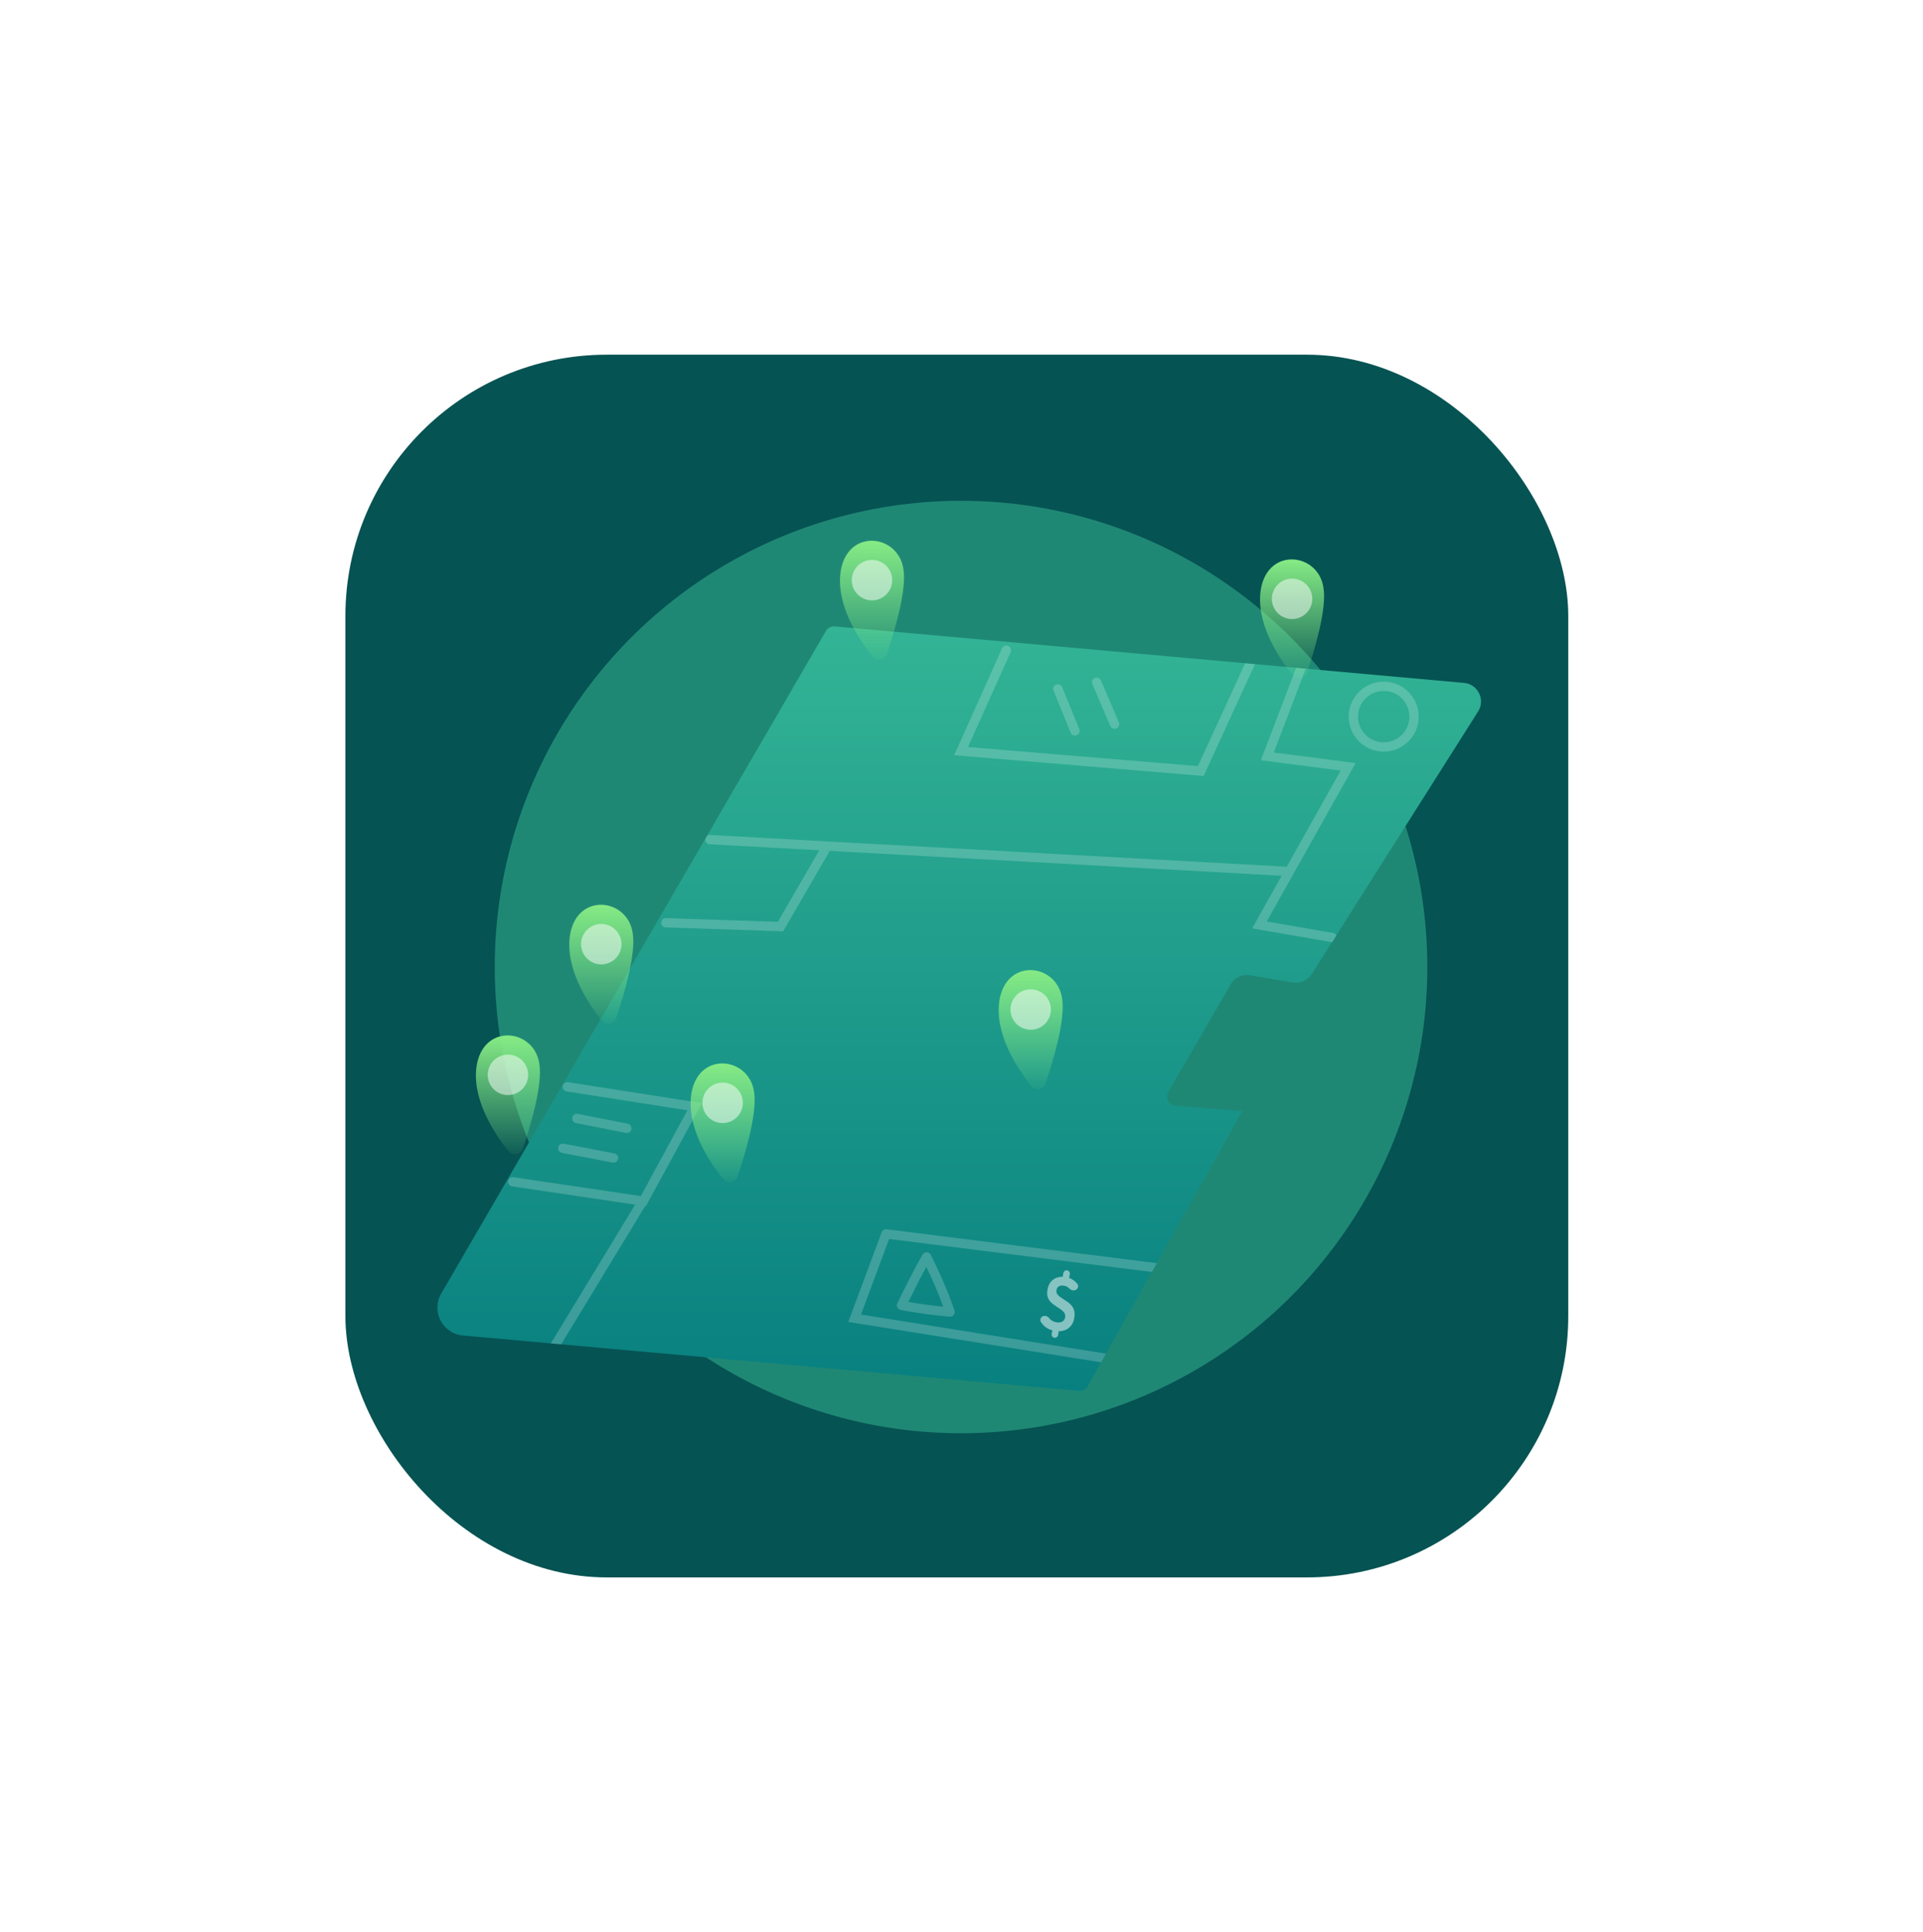 <svg width="206" height="207" viewBox="0 0 206 207" fill="none" xmlns="http://www.w3.org/2000/svg">
<rect x="37" y="38" width="131" height="131" rx="28" fill="#065353"/>
<g filter="url(#filter0_f_362_146)">
<circle cx="102.95" cy="103.604" r="49.95" fill="#58FFC3" fill-opacity="0.31"/>
</g>
<path d="M88.476 67.605C88.671 67.269 89.044 67.076 89.431 67.111L156.832 73.164C158.322 73.298 159.143 74.962 158.342 76.226L140.524 104.356C140.093 105.035 139.298 105.391 138.504 105.258L133.899 104.487C133.078 104.35 132.257 104.736 131.839 105.456L125.158 116.97C124.788 117.606 125.21 118.41 125.943 118.469L133.086 119.036L116.521 148.502C116.328 148.845 115.952 149.043 115.56 149.008L49.594 143.083C47.408 142.887 46.166 140.487 47.268 138.589L88.476 67.605Z" fill="url(#paint0_linear_362_146)"/>
<path fill-rule="evenodd" clip-rule="evenodd" d="M75.563 89.849L75.719 89.581C75.814 89.496 75.942 89.447 76.08 89.454L137.797 92.854C137.812 92.855 137.827 92.857 137.841 92.859L143.621 82.553L135.07 81.455L138.843 71.549L139.878 71.641L136.456 80.624L145.218 81.749L135.697 98.725L142.804 99.951C142.973 99.98 143.107 100.089 143.173 100.233L142.725 100.943C142.695 100.944 142.665 100.941 142.635 100.936L134.133 99.47L137.297 93.828L88.854 91.159C88.843 91.213 88.824 91.266 88.795 91.317L83.892 99.782L71.314 99.366C71.038 99.357 70.821 99.126 70.831 98.85C70.84 98.574 71.071 98.357 71.347 98.367L83.327 98.763L87.765 91.1L76.025 90.453C75.749 90.438 75.538 90.202 75.553 89.926C75.554 89.9 75.558 89.874 75.563 89.849ZM60.115 144.028L59.006 143.929L68.038 129.063L54.856 127.107C54.583 127.066 54.395 126.812 54.435 126.539C54.476 126.266 54.73 126.077 55.003 126.118L68.646 128.142L73.638 118.957L60.696 116.932C60.424 116.889 60.237 116.634 60.28 116.361C60.322 116.088 60.578 115.901 60.851 115.944L75.194 118.188L69.191 129.234L69.112 129.222L60.115 144.028ZM118.475 145.026L117.953 145.955L90.871 141.633L94.444 132.03C94.456 131.996 94.472 131.963 94.491 131.933C94.567 131.809 94.693 131.727 94.831 131.703C94.883 131.694 94.937 131.693 94.991 131.701L123.924 135.334L123.395 136.275L95.247 132.741L92.234 140.838L118.475 145.026ZM133.385 71.058L134.442 71.153L128.941 83.136L102.213 80.911L107.347 69.461C107.46 69.209 107.756 69.096 108.008 69.209C108.26 69.322 108.373 69.618 108.26 69.87L103.703 80.032L128.325 82.081L133.385 71.058ZM61.306 119.733C61.359 119.462 61.622 119.285 61.893 119.338L67.241 120.389C67.512 120.442 67.688 120.705 67.635 120.976C67.582 121.247 67.319 121.424 67.048 121.37L61.7 120.32C61.429 120.266 61.253 120.004 61.306 119.733ZM60.384 122.535C60.113 122.484 59.851 122.662 59.8 122.933C59.748 123.204 59.926 123.466 60.197 123.518L65.632 124.553C65.903 124.605 66.165 124.427 66.216 124.156C66.268 123.885 66.09 123.623 65.819 123.571L60.384 122.535ZM113.132 73.344C113.388 73.24 113.68 73.362 113.784 73.618L115.619 78.119C115.724 78.374 115.601 78.666 115.345 78.77C115.09 78.875 114.798 78.752 114.693 78.496L112.858 73.996C112.754 73.74 112.877 73.448 113.132 73.344ZM117.938 72.903C117.829 72.649 117.535 72.531 117.282 72.64C117.028 72.749 116.91 73.043 117.019 73.296L118.941 77.782C119.05 78.036 119.344 78.153 119.597 78.045C119.851 77.936 119.969 77.642 119.86 77.388L117.938 72.903ZM99.705 134.441C99.526 134.085 99.022 134.07 98.824 134.417C97.854 136.109 96.988 137.872 96.129 139.618L96.126 139.625C95.981 139.918 96.153 140.269 96.474 140.335C98.162 140.681 100.003 140.908 101.733 141.062C102.093 141.094 102.367 140.746 102.25 140.404C101.526 138.268 100.656 136.342 99.705 134.441ZM101.046 139.993C99.797 139.867 98.52 139.701 97.312 139.479C97.936 138.213 98.561 136.959 99.23 135.739C99.895 137.114 100.507 138.507 101.046 139.993ZM147.767 74.067C146.269 74.322 145.262 75.743 145.517 77.24C145.772 78.738 147.192 79.745 148.69 79.491C150.188 79.236 151.195 77.815 150.94 76.317C150.686 74.82 149.265 73.812 147.767 74.067ZM144.531 77.408C144.183 75.366 145.557 73.429 147.599 73.081C149.641 72.734 151.579 74.107 151.926 76.149C152.274 78.192 150.9 80.129 148.858 80.476C146.816 80.824 144.878 79.45 144.531 77.408Z" fill="white" fill-opacity="0.2"/>
<path d="M112.905 142.568C112.525 142.495 112.209 142.354 111.955 142.145C111.789 142.007 111.641 141.836 111.51 141.634C111.39 141.449 111.45 141.208 111.625 141.074V141.074C111.864 140.892 112.208 140.989 112.396 141.223C112.429 141.264 112.463 141.303 112.499 141.34C112.666 141.504 112.877 141.611 113.132 141.66C113.391 141.71 113.607 141.691 113.778 141.603C113.95 141.514 114.056 141.364 114.097 141.151C114.13 140.981 114.113 140.834 114.047 140.711C113.981 140.588 113.883 140.475 113.754 140.373C113.629 140.272 113.488 140.176 113.331 140.085C113.175 139.989 113.021 139.884 112.868 139.772C112.715 139.66 112.578 139.532 112.456 139.387C112.34 139.238 112.257 139.062 112.207 138.859C112.162 138.652 112.167 138.404 112.222 138.117C112.288 137.777 112.416 137.501 112.606 137.289C112.801 137.078 113.038 136.934 113.317 136.855C113.601 136.777 113.907 136.77 114.233 136.833C114.551 136.894 114.83 137.022 115.071 137.217C115.202 137.323 115.317 137.439 115.416 137.564C115.561 137.748 115.498 138.008 115.31 138.149V138.149C115.072 138.328 114.738 138.24 114.528 138.029C114.515 138.016 114.502 138.003 114.489 137.991C114.358 137.866 114.207 137.787 114.034 137.754C113.798 137.709 113.606 137.724 113.457 137.8C113.309 137.871 113.215 138.008 113.176 138.21C113.146 138.364 113.166 138.497 113.234 138.61C113.302 138.722 113.399 138.826 113.525 138.922C113.656 139.019 113.799 139.116 113.955 139.212C114.115 139.309 114.272 139.414 114.425 139.526C114.583 139.639 114.719 139.773 114.833 139.927C114.953 140.083 115.037 140.27 115.084 140.489C115.133 140.702 115.129 140.955 115.072 141.248C114.972 141.769 114.727 142.147 114.339 142.381C113.955 142.616 113.477 142.678 112.905 142.568ZM112.827 142.04L113.512 142.172L113.344 143.042C113.308 143.231 113.125 143.355 112.936 143.319V143.319C112.747 143.282 112.623 143.1 112.66 142.911L112.827 142.04ZM114.426 137.424L113.741 137.292L113.917 136.382C113.953 136.193 114.136 136.069 114.325 136.106V136.106C114.514 136.142 114.638 136.325 114.601 136.514L114.426 137.424Z" fill="white" fill-opacity="0.5"/>
<path d="M140.013 72.047C139.779 72.737 138.926 72.907 138.47 72.338C136.967 70.462 134.405 66.626 135.098 62.971C135.977 58.578 141.249 59.28 141.776 62.971C142.156 65.252 140.799 69.73 140.013 72.047Z" fill="url(#paint1_linear_362_146)"/>
<circle cx="138.412" cy="64.157" r="2.166" fill="white" fill-opacity="0.5"/>
<path d="M95.013 70.047C94.779 70.737 93.926 70.907 93.47 70.338C91.966 68.462 89.405 64.626 90.098 60.971C90.977 56.578 96.249 57.28 96.776 60.971C97.156 63.252 95.799 67.73 95.013 70.047Z" fill="url(#paint2_linear_362_146)"/>
<circle cx="93.412" cy="62.157" r="2.166" fill="white" fill-opacity="0.5"/>
<path d="M112.013 116.047C111.779 116.737 110.926 116.907 110.47 116.339C108.967 114.462 106.405 110.626 107.098 106.97C107.977 102.577 113.249 103.28 113.776 106.97C114.156 109.253 112.799 113.73 112.013 116.047Z" fill="url(#paint3_linear_362_146)"/>
<circle cx="110.412" cy="108.157" r="2.166" fill="white" fill-opacity="0.5"/>
<path d="M56.013 123.047C55.779 123.737 54.926 123.907 54.47 123.339C52.967 121.462 50.405 117.626 51.098 113.97C51.977 109.577 57.249 110.28 57.776 113.97C58.156 116.253 56.799 120.73 56.013 123.047Z" fill="url(#paint4_linear_362_146)"/>
<circle cx="54.412" cy="115.157" r="2.166" fill="white" fill-opacity="0.5"/>
<path d="M66.013 109.047C65.779 109.737 64.926 109.907 64.47 109.339C62.967 107.462 60.405 103.626 61.098 99.971C61.977 95.578 67.249 96.28 67.776 99.971C68.156 102.253 66.799 106.73 66.013 109.047Z" fill="url(#paint5_linear_362_146)"/>
<circle cx="64.412" cy="101.157" r="2.166" fill="white" fill-opacity="0.5"/>
<path d="M79.013 126.047C78.779 126.737 77.926 126.907 77.47 126.339C75.966 124.462 73.405 120.626 74.098 116.97C74.977 112.577 80.249 113.28 80.776 116.97C81.156 119.253 79.799 123.73 79.013 126.047Z" fill="url(#paint6_linear_362_146)"/>
<circle cx="77.412" cy="118.157" r="2.166" fill="white" fill-opacity="0.5"/>
<defs>
<filter id="filter0_f_362_146" x="0" y="0.654" width="205.9" height="205.9" filterUnits="userSpaceOnUse" color-interpolation-filters="sRGB">
<feFlood flood-opacity="0" result="BackgroundImageFix"/>
<feBlend mode="normal" in="SourceGraphic" in2="BackgroundImageFix" result="shape"/>
<feGaussianBlur stdDeviation="26.5" result="effect1_foregroundBlur_362_146"/>
</filter>
<linearGradient id="paint0_linear_362_146" x1="102.517" y1="67.054" x2="102.517" y2="149.065" gradientUnits="userSpaceOnUse">
<stop stop-color="#33B495"/>
<stop offset="1" stop-color="#088080"/>
</linearGradient>
<linearGradient id="paint1_linear_362_146" x1="138.412" y1="59.934" x2="138.412" y2="73.514" gradientUnits="userSpaceOnUse">
<stop stop-color="#86EB84"/>
<stop offset="1" stop-color="#8AEF89" stop-opacity="0"/>
</linearGradient>
<linearGradient id="paint2_linear_362_146" x1="93.412" y1="57.934" x2="93.412" y2="71.514" gradientUnits="userSpaceOnUse">
<stop stop-color="#86EB84"/>
<stop offset="1" stop-color="#8AEF89" stop-opacity="0"/>
</linearGradient>
<linearGradient id="paint3_linear_362_146" x1="110.412" y1="103.934" x2="110.412" y2="117.514" gradientUnits="userSpaceOnUse">
<stop stop-color="#86EB84"/>
<stop offset="1" stop-color="#8AEF89" stop-opacity="0"/>
</linearGradient>
<linearGradient id="paint4_linear_362_146" x1="54.412" y1="110.934" x2="54.412" y2="124.514" gradientUnits="userSpaceOnUse">
<stop stop-color="#86EB84"/>
<stop offset="1" stop-color="#8AEF89" stop-opacity="0"/>
</linearGradient>
<linearGradient id="paint5_linear_362_146" x1="64.412" y1="96.934" x2="64.412" y2="110.514" gradientUnits="userSpaceOnUse">
<stop stop-color="#86EB84"/>
<stop offset="1" stop-color="#8AEF89" stop-opacity="0"/>
</linearGradient>
<linearGradient id="paint6_linear_362_146" x1="77.412" y1="113.934" x2="77.412" y2="127.514" gradientUnits="userSpaceOnUse">
<stop stop-color="#86EB84"/>
<stop offset="1" stop-color="#8AEF89" stop-opacity="0"/>
</linearGradient>
</defs>
</svg>
